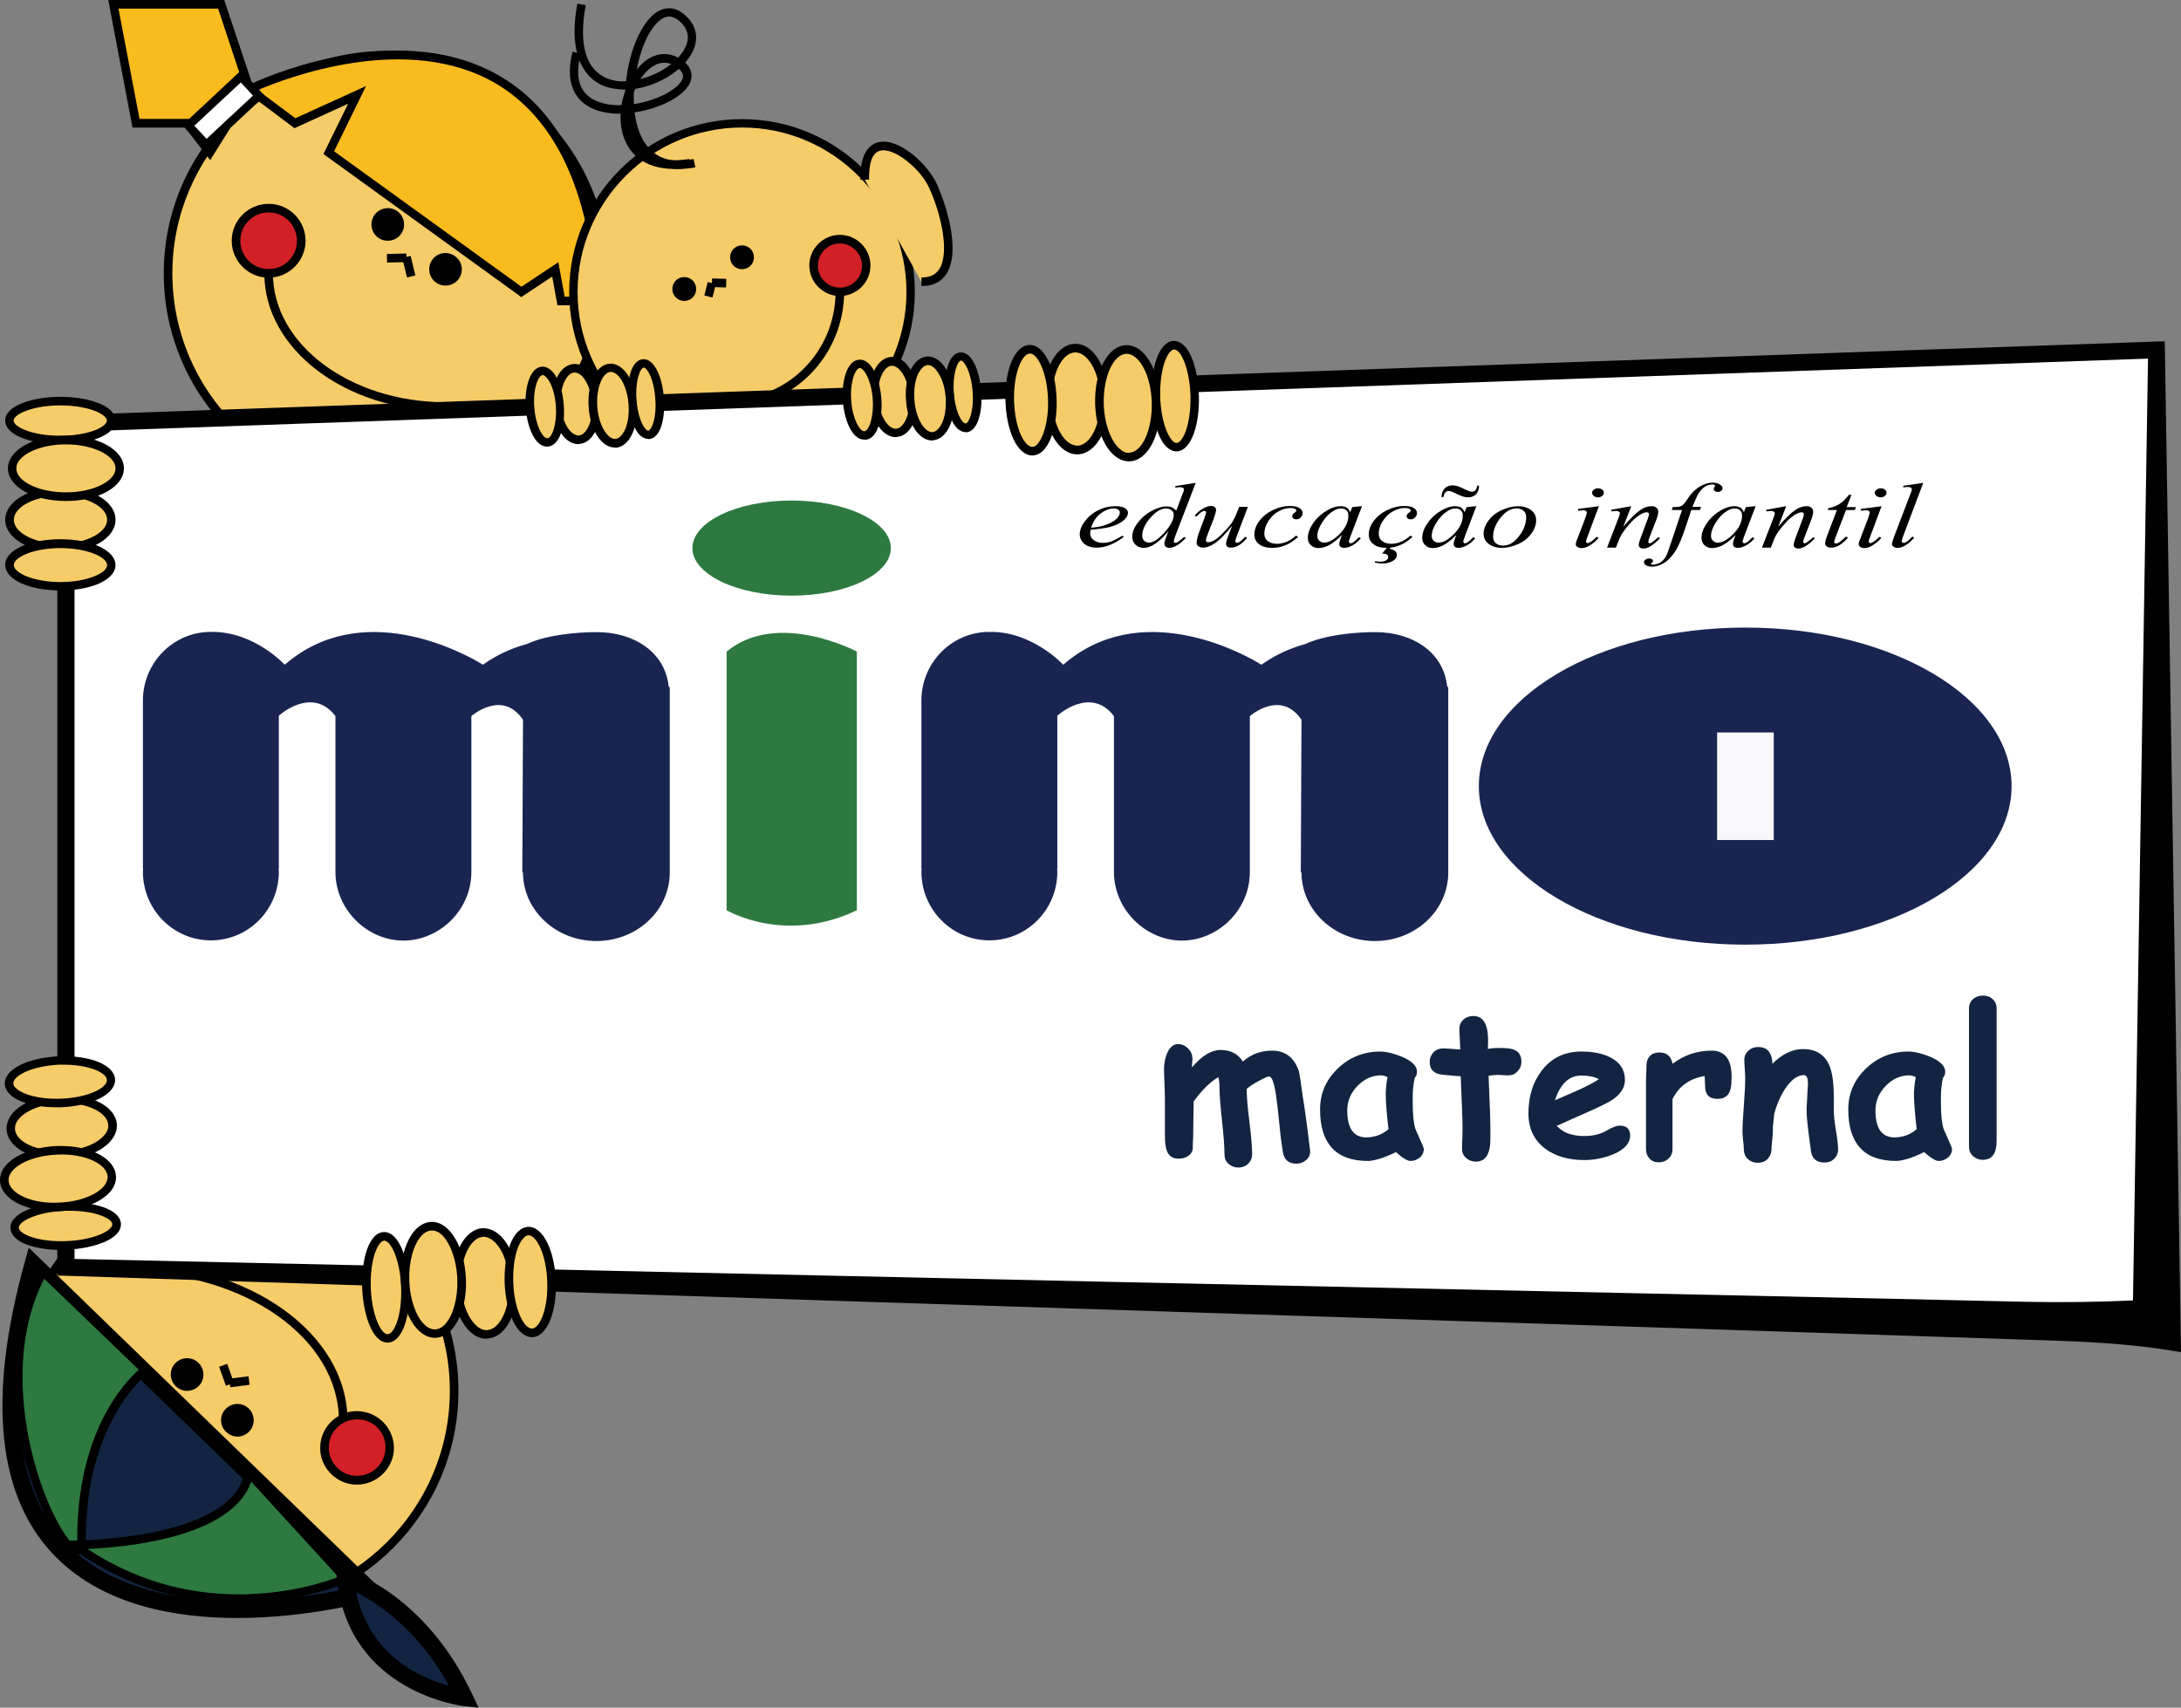 <?xml version="1.0" encoding="utf-8"?>
<!-- Generator: Adobe Illustrator 21.0.0, SVG Export Plug-In . SVG Version: 6.00 Build 0)  -->
<svg version="1.1" id="Layer_1" xmlns="http://www.w3.org/2000/svg" xmlns:xlink="http://www.w3.org/1999/xlink" x="0px" y="0px"
	 viewBox="0 0 962.9 754" style="enable-background:new 0 0 962.9 754;" xml:space="preserve">
<rect x="0" y="0" width="962.9" height="754" fill="#808080" stroke="none"/>
<style type="text/css">
	.st0{fill:#F6CC68;}
	.st1{fill:#F9BB1E;}
	.st2{fill:#FFFFFF;}
	.st3{fill:#D32027;}
	.st4{fill:#010101;}
	.st5{fill:#2E793F;}
	.st6{fill:#192550;}
	.st7{fill:#F8F8FA;}
	.st8{fill:#122441;}
</style>
<g>
	<g>
		<path class="st0" d="M266.8,120.7c0,53.2-43.1,96.3-96.3,96.3c-53.2,0-96.3-43.1-96.3-96.3c0-53.2,43.1-96.3,96.3-96.3
			C223.6,24.4,266.8,67.5,266.8,120.7"/>
	</g>
	<g>
		<path d="M170.5,218.9c-54.1,0-98.2-44-98.2-98.2c0-54.1,44-98.2,98.2-98.2c54.1,0,98.2,44,98.2,98.2
			C268.6,174.8,224.6,218.9,170.5,218.9z M170.5,26.3c-52.1,0-94.4,42.4-94.4,94.4c0,52.1,42.4,94.4,94.4,94.4
			c52.1,0,94.4-42.4,94.4-94.4C264.9,68.6,222.5,26.3,170.5,26.3z"/>
	</g>
	<g>
		<path class="st1" d="M50.1,1.9h47.5l12.5,37.5c0,0,145.1-70.6,155.1,93.5h-17.5l-2.5-13.9l-15,9.9l-85-61.5l12.5-25.5l-27.5,12.5
			l-20-15l-17.5,28l-10-13H60.1L50.1,1.9z"/>
	</g>
	<g>
		<path d="M267.2,134.8h-21.1l-2.3-12.7l-13.7,9.1l-1-0.8L142.8,68l10.9-22.2l-23.7,10.8l-19.3-14.5L92.8,70.7L81.7,56.3H58.5
			L47.8,0H99l12.3,36.8c11.2-5.1,67.1-27.9,109.4-3.2c27.8,16.2,43.4,49.6,46.5,99.2L267.2,134.8z M249.3,131h13.9
			C260,83.8,245,52.2,218.8,36.8c-39.1-22.8-92.2-2.5-105,3l16.6,12.4L161.6,38l-14.1,28.8l82.7,59.8l16.3-10.8L249.3,131z
			 M61.6,52.5h21.9l8.9,11.6l15.6-25L96.3,3.8H52.3L61.6,52.5z"/>
	</g>
	<g>
		<path class="st0" d="M402.1,128.9c0,41.1-33.3,74.4-74.4,74.4c-41.1,0-74.5-33.3-74.5-74.4c0-41.1,33.3-74.4,74.5-74.4
			C368.7,54.4,402.1,87.7,402.1,128.9"/>
	</g>
	<g>
		<path d="M327.6,205.2c-42.1,0-76.3-34.2-76.3-76.3s34.2-76.3,76.3-76.3c42.1,0,76.3,34.2,76.3,76.3S369.7,205.2,327.6,205.2z
			 M327.6,56.3c-40,0-72.6,32.6-72.6,72.6s32.6,72.6,72.6,72.6c40,0,72.6-32.6,72.6-72.6S367.6,56.3,327.6,56.3z"/>
	</g>
	<g>
		<path class="st0" d="M200.5,614.1c0,53.2-43.1,96.3-96.3,96.3c-53.2,0-96.3-43.1-96.3-96.3c0-53.2,43.1-96.3,96.3-96.3
			C157.4,517.8,200.5,560.9,200.5,614.1"/>
	</g>
	<g>
		<path d="M104.2,712.3C50,712.3,6,668.2,6,614.1c0-54.1,44-98.2,98.2-98.2c54.1,0,98.2,44,98.2,98.2
			C202.4,668.2,158.3,712.3,104.2,712.3z M104.2,519.7c-52.1,0-94.4,42.4-94.4,94.4c0,52.1,42.4,94.4,94.4,94.4
			c52.1,0,94.4-42.4,94.4-94.4C198.6,562,156.2,519.7,104.2,519.7z"/>
	</g>
	<g>
		<polygon class="st2" points="952.1,584.7 29.2,559.7 29.2,187 952.1,154.5 		"/>
	</g>
	<g>
		<path d="M951.8,595.3c-19.2-2.6-38.4-3.2-57.6-3.8l-57.7-1.9l-115.4-3.8l-230.7-7.5l-461.4-15l-3.7-0.1v-3.6V187v-3.6l3.6-0.1
			l923-32.5l3.8-0.1l0.1,3.9l7.1,442.4L951.8,595.3z M941.7,574.2l6.7-419.8l3.9,3.8l-923,32.5l3.6-3.8v372.7l-3.6-3.8L490.8,566
			l230.8,5l115.4,2.5l57.7,1.3C910.3,575.1,926,574.9,941.7,574.2"/>
	</g>
	<g>
		<path class="st0" d="M49.2,185.7c0,4.7-10.1,8.6-22.5,8.6c-12.4,0-22.5-3.9-22.5-8.6c0-4.7,10.1-8.6,22.5-8.6
			C39.1,177.1,49.2,181,49.2,185.7"/>
	</g>
	<g>
		<path d="M26.7,196.2c-11.8,0-24.4-3.7-24.4-10.5c0-6.8,12.6-10.5,24.4-10.5S51,178.9,51,185.7C51,192.5,38.5,196.2,26.7,196.2z
			 M26.7,179C14.1,179,6,183,6,185.7s8,6.7,20.6,6.7s20.6-4,20.6-6.7S39.2,179,26.7,179z"/>
	</g>
	<g>
		<path class="st0" d="M49.2,229.5c0,6.9-10.1,12.5-22.5,12.5c-12.4,0-22.5-5.6-22.5-12.5c0-6.9,10.1-12.5,22.5-12.5
			C39.1,217,49.2,222.6,49.2,229.5"/>
	</g>
	<g>
		<path d="M26.7,243.9c-13.7,0-24.4-6.3-24.4-14.4s10.7-14.4,24.4-14.4S51,221.4,51,229.5S40.3,243.9,26.7,243.9z M26.7,218.9
			c-11.2,0-20.6,4.9-20.6,10.6c0,5.8,9.5,10.6,20.6,10.6s20.6-4.9,20.6-10.6C47.3,223.7,37.8,218.9,26.7,218.9z"/>
	</g>
	<g>
		<path class="st0" d="M52.9,206.8c0,6.9-10.6,12.5-23.8,12.5c-13.1,0-23.8-5.6-23.8-12.5c0-6.9,10.6-12.5,23.8-12.5
			C42.3,194.3,52.9,199.9,52.9,206.8"/>
	</g>
	<g>
		<path d="M29.1,221.2c-14.4,0-25.6-6.3-25.6-14.4s11.3-14.4,25.6-14.4c14.4,0,25.6,6.3,25.6,14.4S43.5,221.2,29.1,221.2z
			 M29.1,196.2c-11.9,0-21.9,4.9-21.9,10.6c0,5.8,10,10.6,21.9,10.6c11.9,0,21.9-4.9,21.9-10.6C51,201.1,41,196.2,29.1,196.2z"/>
	</g>
	<g>
		<path class="st0" d="M49.2,249.5c0,5.2-10.1,9.4-22.5,9.4c-12.4,0-22.5-4.2-22.5-9.4c0-5.2,10.1-9.4,22.5-9.4
			C39.1,240.1,49.2,244.3,49.2,249.5"/>
	</g>
	<g>
		<path d="M26.7,260.7c-13.9,0-24.4-4.8-24.4-11.3s10.5-11.3,24.4-11.3S51,243.1,51,249.5S40.6,260.7,26.7,260.7z M26.7,242
			c-11.8,0-20.6,4-20.6,7.5s8.8,7.5,20.6,7.5s20.6-4,20.6-7.5S38.5,242,26.7,242z"/>
	</g>
	<g>
		<path class="st0" d="M6.4,542.3c-0.2-4.7,9.7-9,22.2-9.5c12.4-0.5,22.6,3,22.8,7.7c0.2,4.7-9.7,9-22.2,9.4
			C16.8,550.5,6.6,547,6.4,542.3"/>
	</g>
	<g>
		<path d="M27,551.9c-8.9,0-16.7-2-20.2-5.3c-1.4-1.3-2.1-2.8-2.2-4.3c-0.3-6.8,12.2-11,24-11.4c11.8-0.5,24.5,2.7,24.8,9.5
			c0.2,6.8-12.2,10.9-24,11.4C28.5,551.9,27.7,551.9,27,551.9z M30.9,534.6c-0.7,0-1.5,0-2.2,0c-12.6,0.5-20.5,4.8-20.4,7.5l0,0
			c0,0.5,0.4,1.1,1,1.7c2.5,2.3,9.8,4.6,19.9,4.2c12.6-0.5,20.5-4.7,20.4-7.5C49.4,538,42.2,534.6,30.9,534.6z"/>
	</g>
	<g>
		<path class="st0" d="M4.7,498.5c-0.3-6.9,9.6-12.9,22-13.4c12.4-0.5,22.7,4.7,23,11.6c0.3,6.9-9.6,12.9-22,13.4
			C15.3,510.7,5,505.4,4.7,498.5"/>
	</g>
	<g>
		<path d="M26.1,512.1c-12.9,0-22.9-5.7-23.2-13.5l0,0c-0.3-8.1,10.2-14.8,23.8-15.3c13.8-0.3,24.6,5.4,24.9,13.4
			c0.1,2.6-1,5.2-3.1,7.5c-4.1,4.5-12.1,7.5-20.7,7.8C27.2,512,26.6,512.1,26.1,512.1z M6.6,498.4c0.2,5.8,9.9,10.2,21,9.8
			c7.7-0.3,14.6-2.8,18.1-6.6c1.5-1.6,2.2-3.2,2.1-4.8c-0.2-5.8-10-10.2-21-9.8C15.7,487.5,6.4,492.7,6.6,498.4z"/>
	</g>
	<g>
		<path class="st0" d="M1.9,521.3c-0.3-6.9,10.1-12.9,23.3-13.4c13.1-0.5,24,4.7,24.2,11.6c0.3,6.9-10.2,12.9-23.3,13.4
			C13,533.4,2.2,528.2,1.9,521.3"/>
	</g>
	<g>
		<path d="M24.3,534.8c-13.5,0-24-5.7-24.3-13.4l0,0c-0.1-2.5,0.9-5.1,3-7.3c4.3-4.6,12.7-7.7,22.1-8.1c0.6,0,1.2,0,1.8,0
			c13.5,0,24,5.7,24.3,13.4c0.2,4.1-2.5,7.9-7.6,10.8c-4.7,2.7-10.9,4.3-17.5,4.6C25.6,534.8,24.9,534.8,24.3,534.8z M3.8,521.2
			C4,527,14.3,531.7,26,531c6-0.2,11.6-1.7,15.8-4c3.7-2.1,5.8-4.8,5.7-7.4c-0.2-5.8-10.4-10.4-22.3-9.8c-8.2,0.3-15.9,3-19.5,6.9
			C4.4,518.1,3.7,519.7,3.8,521.2L3.8,521.2z"/>
	</g>
	<g>
		<path class="st0" d="M4,478.5c-0.2-5.2,9.7-9.8,22.1-10.3c12.4-0.5,22.7,3.3,22.9,8.5c0.2,5.2-9.7,9.7-22.1,10.2
			C14.4,487.5,4.2,483.7,4,478.5"/>
	</g>
	<g>
		<path d="M24.7,488.9c-8.7,0-16.5-2.1-20.1-5.5c-1.5-1.4-2.4-3.1-2.5-4.8c-0.2-6.4,10-11.6,23.9-12.2c14-0.5,24.6,3.9,24.8,10.3
			c0.2,6.4-10.1,11.6-23.9,12.2C26.2,488.9,25.4,488.9,24.7,488.9z M28.2,470.1c-0.7,0-1.3,0-2,0c-11.8,0.5-20.5,4.8-20.3,8.3l0,0
			c0,0.7,0.4,1.5,1.3,2.2c2.7,2.5,9.9,4.9,19.7,4.5c11.8-0.4,20.5-4.7,20.3-8.3C47,473.5,39,470.1,28.2,470.1z"/>
	</g>
	<g>
		<path class="st0" d="M169.5,545.9c4.7-0.2,9,9.7,9.4,22.2c0.5,12.4-3,22.6-7.7,22.8c-4.7,0.2-9-9.8-9.5-22.2
			C161.3,556.3,164.8,546.1,169.5,545.9"/>
	</g>
	<g>
		<path d="M171.1,592.8c-6.7,0-10.7-12.3-11.2-24c-0.2-6.2,0.5-12.2,2-16.7c1.7-5.1,4.4-8,7.5-8.1c0.1,0,0.1,0,0.2,0
			c6.7,0,10.7,12.3,11.2,24c0.2,6.2-0.5,12.1-2,16.7c-1.7,5.1-4.4,8-7.5,8.1C171.3,592.8,171.2,592.8,171.1,592.8z M169.7,547.8
			C169.6,547.8,169.6,547.8,169.7,547.8c-1.5,0-3,2.2-4.2,5.6c-1.4,4.1-2,9.5-1.8,15.3c0.5,12.6,4.8,20.7,7.5,20.4
			c1.4,0,3-2.2,4.1-5.5c1.4-4.1,2-9.5,1.8-15.3C176.6,555.7,172.4,547.8,169.7,547.8z"/>
	</g>
	<g>
		<path class="st0" d="M213.3,544.2c6.9-0.3,12.9,9.6,13.3,22c0.5,12.4-4.7,22.7-11.6,23c-6.9,0.3-12.9-9.6-13.4-22
			C201.2,554.8,206.4,544.5,213.3,544.2"/>
	</g>
	<g>
		<path d="M214.7,591.1c-3.9,0-7.6-2.5-10.4-7.2c-2.7-4.4-4.3-10.3-4.5-16.7c-0.5-13.6,5.4-24.6,13.4-24.9l0,0c2.6,0,5.2,1,7.5,3.1
			c4.5,4.1,7.5,12.1,7.8,20.7c0.3,8.6-2,16.8-6.2,21.3c-2.1,2.3-4.6,3.5-7.2,3.6C214.9,591.1,214.8,591.1,214.7,591.1z M213.4,546.1
			L213.4,546.1c-5.8,0.2-10.3,9.8-9.8,21c0.2,5.7,1.6,11,4,14.9c2.2,3.5,4.9,5.5,7.4,5.3c1.6-0.1,3.2-0.9,4.6-2.4
			c3.5-3.8,5.5-10.9,5.2-18.6c-0.3-7.7-2.8-14.6-6.6-18.1C216.6,546.8,214.8,546,213.4,546.1z"/>
	</g>
	<g>
		<path class="st0" d="M190.5,541.4c6.9-0.3,12.9,10.2,13.4,23.3c0.5,13.1-4.7,24-11.6,24.2c-6.9,0.3-12.9-10.2-13.4-23.3
			C178.4,552.5,183.6,541.6,190.5,541.4"/>
	</g>
	<g>
		<path d="M192,590.7c-3.9,0-7.7-2.7-10.5-7.6c-2.7-4.6-4.3-10.9-4.5-17.5c-0.4-9.3,2.1-18,6.4-22.6c2.1-2.2,4.5-3.4,7-3.5l0,0
			c0.1,0,0.2,0,0.3,0c3.9,0,7.6,2.7,10.4,7.6c2.7,4.6,4.3,10.9,4.6,17.5c0.4,9.4-2.1,18-6.4,22.6c-2.1,2.2-4.5,3.4-7,3.5
			C192.3,590.7,192.1,590.7,192,590.7z M190.7,543.3c-0.1,0-0.1,0-0.2,0h0c-1.5,0.1-3,0.8-4.4,2.3c-3.6,3.9-5.7,11.7-5.4,19.9
			c0.2,6,1.7,11.7,4,15.8c2.1,3.7,4.7,5.7,7.4,5.7c1.5-0.1,3-0.8,4.4-2.3c3.6-3.9,5.7-11.7,5.4-19.9c-0.2-6-1.7-11.6-4-15.8
			C195.9,545.3,193.3,543.3,190.7,543.3z"/>
	</g>
	<g>
		<path class="st0" d="M233.3,543.5c5.2-0.2,9.8,9.7,10.2,22.2c0.5,12.4-3.3,22.6-8.5,22.8c-5.1,0.2-9.7-9.7-10.2-22.2
			C224.3,553.9,228.1,543.7,233.3,543.5"/>
	</g>
	<g>
		<path d="M234.8,590.4c-6.3,0-11.4-10.2-12-23.9c-0.2-6.2,0.6-12.2,2.3-16.7c1.9-5.1,4.7-7.9,8.1-8.1l0,0c0.1,0,0.1,0,0.2,0
			c6.3,0,11.4,10.2,12,23.9c0.5,13.9-3.9,24.5-10.3,24.8C235,590.4,234.9,590.4,234.8,590.4z M233.3,545.4c-1.6,0.1-3.4,2.2-4.7,5.6
			c-1.5,4.1-2.2,9.5-2,15.3c0.4,11.7,4.7,20.3,8.2,20.3c0,0,0.1,0,0.1,0c3.5-0.1,7.2-9.1,6.7-20.9
			C241.2,554,236.9,545.4,233.3,545.4C233.4,545.4,233.4,545.4,233.3,545.4L233.3,545.4z"/>
	</g>
	<g>
		<path class="st0" d="M519.5,197.5c-4.7,0.1-8.9-9.8-9.2-22.3c-0.4-12.4,3.2-22.6,8-22.8c4.7-0.1,8.9,9.8,9.2,22.3
			C527.9,187.2,524.3,197.3,519.5,197.5"/>
	</g>
	<g>
		<path d="M519.4,199.3c-1.5,0-3-0.7-4.3-1.9c-3.8-3.6-6.4-12.3-6.7-22.2c-0.2-6.2,0.6-12.1,2.2-16.7c1.8-5.1,4.5-7.9,7.6-8
			c3.1,0.1,6,2.6,8,7.6c1.8,4.4,2.9,10.3,3.1,16.5c0.2,6.2-0.6,12.2-2.2,16.7c-1.8,5.1-4.5,7.9-7.6,8l0,0
			C519.5,199.3,519.5,199.3,519.4,199.3z M518.4,154.3C518.4,154.3,518.4,154.3,518.4,154.3c-1.4,0-3,2.2-4.2,5.5
			c-1.4,4.1-2.1,9.5-2,15.3c0.3,10.1,3.1,17.2,5.5,19.6c0.6,0.6,1.2,0.9,1.7,0.9c0,0,0,0,0,0h0c1.4,0,3-2.1,4.2-5.5
			c1.4-4.1,2.1-9.5,2-15.3c-0.2-5.8-1.2-11.2-2.8-15.2C521.5,156.3,519.8,154.3,518.4,154.3z"/>
	</g>
	<g>
		<path class="st0" d="M475.8,198.7c-6.9,0.2-12.8-9.7-13.1-22.2c-0.3-12.4,5-22.6,11.9-22.8c6.9-0.2,12.8,9.7,13.1,22.2
			C488,188.3,482.7,198.5,475.8,198.7"/>
	</g>
	<g>
		<path d="M475.6,200.6c-4,0-7.7-2.6-10.4-7.3c-2.6-4.5-4.2-10.4-4.4-16.7c-0.4-13.7,5.7-24.5,13.7-24.8c0.1,0,0.2,0,0.3,0
			c4,0,7.7,2.6,10.4,7.3c2.6,4.5,4.2,10.4,4.4,16.7c0.4,13.7-5.7,24.5-13.7,24.8C475.8,200.6,475.7,200.6,475.6,200.6z M474.8,155.6
			c-0.1,0-0.1,0-0.2,0c-5.8,0.2-10.4,9.7-10.1,20.9c0.2,5.7,1.5,11,3.8,14.9c2.1,3.6,4.8,5.3,7.4,5.4c5.8-0.2,10.4-9.7,10.1-20.9
			c-0.2-5.7-1.5-11-3.8-14.9C479.9,157.5,477.3,155.6,474.8,155.6z"/>
	</g>
	<g>
		<path class="st0" d="M498.5,201.8c-6.9,0.2-12.8-10.3-13.2-23.4c-0.4-13.1,4.9-23.9,11.8-24.1c6.9-0.2,12.8,10.3,13.2,23.4
			C510.7,190.8,505.4,201.6,498.5,201.8"/>
	</g>
	<g>
		<path d="M498.4,203.7c-2.4,0-4.9-1.1-7-3.1c-4.6-4.3-7.6-12.8-7.9-22.2c-0.4-14.4,5.6-25.8,13.7-26c0.1,0,0.2,0,0.2,0
			c4,0,7.7,2.7,10.5,7.7c2.6,4.7,4.2,10.9,4.4,17.6c0.4,14.4-5.6,25.8-13.7,26C498.5,203.7,498.4,203.7,498.4,203.7z M497.4,156.2
			c0,0-0.1,0-0.1,0c-5.8,0.2-10.3,10.3-10,22.2c0.2,8.2,2.9,15.9,6.7,19.5c1.5,1.4,2.9,2.2,4.5,2c5.8-0.2,10.3-10.3,10-22.2
			c-0.2-6-1.5-11.7-3.9-15.8C502.6,158.3,499.9,156.2,497.4,156.2z"/>
	</g>
	<g>
		<path class="st0" d="M455.8,199.2c-5.2,0.2-9.7-9.8-10-22.2c-0.3-12.4,3.6-22.6,8.8-22.8c5.2-0.1,9.6,9.8,10,22.2
			C464.9,188.9,461,199.1,455.8,199.2"/>
	</g>
	<g>
		<path d="M455.7,201.1c-3.2,0-6.2-2.7-8.4-7.5c-2-4.4-3.2-10.3-3.4-16.6c-0.4-13.9,4.2-24.5,10.6-24.7c0.1,0,0.1,0,0.2,0
			c6.3,0,11.4,10.3,11.8,24.1c0.3,9.6-2,18.4-5.7,22.3c-1.4,1.5-3.1,2.3-4.9,2.4C455.8,201.1,455.7,201.1,455.7,201.1z M454.7,156.1
			C454.6,156.1,454.6,156.1,454.7,156.1c-3.6,0.1-7.3,9-7,20.8c0.2,5.8,1.2,11.1,3,15.1c1.5,3.3,3.4,5.3,5,5.3c0,0,0,0,0.1,0l0,0
			c0.7,0,1.5-0.4,2.2-1.2c2.5-2.7,5-9.8,4.7-19.6C462.4,164.8,458.2,156.1,454.7,156.1z"/>
	</g>
	<g>
		<path class="st0" d="M286.4,191.9c-3.3,0.3-6.6-6.6-7.2-15.3c-0.6-8.7,1.5-16,4.8-16.2c3.3-0.2,6.6,6.6,7.2,15.3
			C291.9,184.4,289.7,191.7,286.4,191.9"/>
	</g>
	<g>
		<path d="M286.2,193.8c-0.9,0-2-0.3-3.3-1.3c-2.9-2.5-5.1-8.6-5.6-15.7c-0.7-8.8,1.4-17.9,6.6-18.2c5.1-0.3,8.6,8.3,9.2,17.1
			c0.7,8.8-1.4,17.8-6.6,18.2l0,0C286.4,193.8,286.3,193.8,286.2,193.8z M284.2,162.3C284.2,162.3,284.2,162.3,284.2,162.3
			c-1.5,0.1-3.8,5.6-3.2,14.2c0.5,6.9,2.6,11.7,4.3,13.2c0.2,0.2,0.5,0.5,0.9,0.4l0,0c1.5-0.1,3.8-5.6,3.1-14.2
			C288.7,167.3,285.7,162.3,284.2,162.3z"/>
	</g>
	<g>
		<path class="st0" d="M255.7,194.2c-4.8,0.4-9.3-6.4-9.9-15.1c-0.6-8.7,2.7-16.1,7.6-16.4c4.8-0.4,9.3,6.4,9.9,15.1
			C264,186.5,260.6,193.9,255.7,194.2"/>
	</g>
	<g>
		<path d="M255.3,196.1c-2.9,0-5.6-1.8-7.7-5c-2.1-3.1-3.4-7.3-3.7-11.9c-0.3-4.5,0.3-8.9,1.9-12.3c1.7-3.8,4.4-5.9,7.4-6.2
			c3.1-0.2,6,1.5,8.2,5c2.1,3.1,3.4,7.3,3.7,11.9c0.7,9.9-3.4,18-9.3,18.4l0,0C255.7,196.1,255.5,196.1,255.3,196.1z M253.7,164.5
			c-0.1,0-0.1,0-0.2,0c-1.6,0.1-3.2,1.6-4.3,4c-1.3,2.8-1.9,6.5-1.6,10.4c0.3,3.9,1.4,7.5,3.1,10.1c1.5,2.2,3.3,3.3,4.8,3.3l0,0
			c3.3-0.2,6.5-6.2,5.9-14.4c-0.3-3.9-1.4-7.5-3.1-10.1C257,165.7,255.3,164.5,253.7,164.5z"/>
	</g>
	<g>
		<path class="st0" d="M271.8,195.7c-4.8,0.4-9.3-6.8-10-16c-0.7-9.2,2.7-16.9,7.5-17.3c4.9-0.4,9.3,6.8,10,16
			C280,187.6,276.6,195.3,271.8,195.7"/>
	</g>
	<g>
		<path d="M271.4,197.6c-5.8,0-10.8-7.6-11.5-17.7c-0.8-10.4,3.3-18.9,9.2-19.3c1.9-0.2,3.9,0.6,5.6,2.1c3.5,3,5.9,9,6.4,15.7
			c0.4,4.7-0.3,9.3-1.8,12.8c-1.7,3.9-4.3,6.2-7.4,6.5l0,0C271.8,197.6,271.6,197.6,271.4,197.6z M269.7,164.2c-0.1,0-0.1,0-0.2,0
			c-3.2,0.2-6.4,6.6-5.8,15.3c0.6,8.5,4.6,14.3,7.8,14.3c0.1,0,0.1,0,0.2,0l0,0c1.6-0.1,3.1-1.7,4.3-4.2c1.3-3,1.8-6.9,1.5-11.1
			c-0.4-5.6-2.4-10.8-5.1-13.1C271.4,164.6,270.5,164.2,269.7,164.2z"/>
	</g>
	<g>
		<path class="st0" d="M241.7,195.3c-3.6,0.3-7.1-6.6-7.8-15.3c-0.6-8.7,1.8-16,5.4-16.3c3.6-0.3,7.1,6.6,7.7,15.3
			C247.7,187.7,245.3,195,241.7,195.3"/>
	</g>
	<g>
		<path d="M241.5,197.2c-5.3,0-8.7-8.5-9.4-17c-0.6-8.6,1.7-17.9,7.1-18.3c2.5-0.2,5,1.7,6.8,5.3c1.6,3.1,2.6,7.3,2.9,11.7
			c0.7,8.8-1.6,17.9-7.1,18.3C241.7,197.2,241.6,197.2,241.5,197.2z M239.6,165.6C239.5,165.6,239.5,165.6,239.6,165.6
			c-1.9,0.1-4.4,5.9-3.7,14.3c0.6,8.3,3.8,13.6,5.7,13.6c0,0,0.1,0,0.1,0c1.9-0.1,4.3-5.9,3.7-14.3c-0.3-4-1.2-7.6-2.6-10.3
			C241.4,166.4,240.2,165.6,239.6,165.6z"/>
	</g>
	<g>
		<path class="st0" d="M426.4,188.9c-3.3,0.3-6.6-6.6-7.2-15.3c-0.6-8.7,1.5-16,4.9-16.2c3.3-0.2,6.5,6.6,7.2,15.3
			C431.9,181.4,429.8,188.6,426.4,188.9"/>
	</g>
	<g>
		<path d="M426.3,190.8c-0.9,0-2-0.3-3.3-1.3c-2.9-2.5-5.1-8.6-5.6-15.7c-0.7-8.8,1.4-17.9,6.6-18.2c0.1,0,0.2,0,0.3,0
			c5,0,8.2,8.5,8.9,17.1c0.7,8.8-1.4,17.8-6.6,18.2C426.5,190.7,426.4,190.8,426.3,190.8z M424.3,159.2
			C424.3,159.2,424.3,159.2,424.3,159.2c-1.5,0.1-3.8,5.6-3.2,14.2c0.5,6.9,2.6,11.7,4.3,13.2c0.2,0.2,0.5,0.2,0.9,0.4
			c1.5-0.1,3.8-5.6,3.1-14.2C428.7,163.7,425.5,159.2,424.3,159.2z"/>
	</g>
	<g>
		<path class="st0" d="M395.8,191.2c-4.8,0.4-9.3-6.4-9.9-15.1c-0.6-8.7,2.7-16.1,7.6-16.4c4.8-0.4,9.3,6.4,9.9,15.1
			C404,183.4,400.6,190.8,395.8,191.2"/>
	</g>
	<g>
		<path d="M395.4,193c-5.7,0-10.7-7.3-11.4-16.9c-0.3-4.5,0.3-8.9,1.9-12.3c1.7-3.8,4.4-5.9,7.4-6.2c3-0.3,6,1.5,8.3,5
			c2.1,3.1,3.4,7.3,3.7,11.9c0.7,9.9-3.4,18-9.3,18.4l0,0C395.7,193,395.6,193,395.4,193z M393.8,161.5c-0.1,0-0.1,0-0.2,0
			c-1.6,0.1-3.2,1.6-4.3,4c-1.3,2.8-1.9,6.5-1.6,10.4c0.6,8,4.5,13.4,7.7,13.4c0.1,0,0.1,0,0.2,0l0,0c3.3-0.2,6.5-6.2,5.9-14.4
			c-0.3-3.9-1.4-7.5-3.1-10.1C397,162.7,395.3,161.5,393.8,161.5z"/>
	</g>
	<g>
		<path class="st0" d="M411.8,192.6c-4.8,0.4-9.3-6.8-10-16c-0.7-9.2,2.7-16.9,7.5-17.3c4.8-0.4,9.3,6.8,10,16
			C420.1,184.5,416.7,192.2,411.8,192.6"/>
	</g>
	<g>
		<path d="M411.5,194.5c-5.8,0-10.8-7.6-11.5-17.7c-0.4-4.7,0.3-9.3,1.8-12.9c1.7-3.9,4.3-6.2,7.4-6.5c3-0.2,6,1.6,8.3,5.3
			c2,3.3,3.4,7.7,3.7,12.4c0.4,4.7-0.3,9.3-1.8,12.8c-1.7,3.9-4.3,6.2-7.4,6.5l0,0C411.8,194.5,411.7,194.5,411.5,194.5z
			 M409.7,161.2c-0.1,0-0.1,0-0.2,0c-1.6,0.1-3.1,1.7-4.3,4.2c-1.3,3-1.8,6.9-1.5,11.1c0.6,8.5,4.6,14.3,7.8,14.3c0.1,0,0.1,0,0.2,0
			l0,0c1.6-0.1,3.1-1.7,4.3-4.2c1.3-3,1.8-6.9,1.5-11.1c-0.3-4.2-1.4-8-3.2-10.7C412.9,162.4,411.2,161.2,409.7,161.2z"/>
	</g>
	<g>
		<path class="st0" d="M381.7,192.2c-3.6,0.3-7.1-6.6-7.8-15.3c-0.6-8.7,1.8-16,5.4-16.3c3.6-0.3,7.1,6.6,7.7,15.3
			C387.8,184.7,385.4,191.9,381.7,192.2"/>
	</g>
	<g>
		<path d="M381.5,194.1c-5.3,0-8.7-8.5-9.4-17c-0.6-8.6,1.7-17.9,7.2-18.3c1.4-0.1,2.7,0.4,4,1.5c3,2.6,5.3,8.6,5.8,15.6
			c0.7,8.8-1.6,17.9-7.1,18.3l0,0C381.8,194.1,381.6,194.1,381.5,194.1z M379.6,162.5C379.6,162.5,379.6,162.5,379.6,162.5
			c-1.9,0.1-4.4,5.9-3.8,14.3c0.6,8.3,3.8,13.6,5.7,13.6c0,0,0.1,0,0.1,0l0,0c1.9-0.1,4.3-5.9,3.7-14.3c-0.5-6.7-2.7-11.4-4.5-13
			C380.5,162.8,380,162.5,379.6,162.5z"/>
	</g>
	<g>
		<path class="st3" d="M133,106.3c0,7.9-6.4,14.4-14.4,14.4c-7.9,0-14.4-6.4-14.4-14.4c0-7.9,6.5-14.4,14.4-14.4
			C126.5,91.9,133,98.4,133,106.3"/>
	</g>
	<g>
		<path d="M118.6,122.6c-9,0-16.3-7.3-16.3-16.3S109.6,90,118.6,90c9,0,16.3,7.3,16.3,16.3S127.5,122.6,118.6,122.6z M118.6,93.8
			c-6.9,0-12.5,5.6-12.5,12.5c0,6.9,5.6,12.5,12.5,12.5c6.9,0,12.5-5.6,12.5-12.5C131.1,99.4,125.5,93.8,118.6,93.8z"/>
	</g>
	<g>
		<path class="st4" d="M178.4,99.1c0,4-3.2,7.2-7.2,7.2c-4,0-7.2-3.2-7.2-7.2c0-4,3.2-7.2,7.2-7.2C175.2,91.9,178.4,95.1,178.4,99.1
			"/>
	</g>
	<g>
		<path class="st4" d="M203.9,118.9c0,4-3.2,7.2-7.2,7.2c-4,0-7.2-3.2-7.2-7.2c0-4,3.2-7.2,7.2-7.2
			C200.7,111.8,203.9,115,203.9,118.9"/>
	</g>
	<g>
		<path class="st3" d="M382.4,117.2c0,6.4-5.2,11.6-11.6,11.6c-6.4,0-11.6-5.2-11.6-11.6c0-6.4,5.2-11.6,11.6-11.6
			C377.2,105.6,382.4,110.8,382.4,117.2"/>
	</g>
	<g>
		<path d="M370.8,130.7c-7.4,0-13.5-6.1-13.5-13.5c0-7.4,6.1-13.5,13.5-13.5s13.5,6.1,13.5,13.5
			C384.3,124.7,378.2,130.7,370.8,130.7z M370.8,107.5c-5.4,0-9.7,4.4-9.7,9.8c0,5.4,4.4,9.7,9.7,9.7c5.4,0,9.8-4.4,9.8-9.7
			C380.5,111.9,376.1,107.5,370.8,107.5z"/>
	</g>
	<g>
		<path class="st3" d="M143.3,638.4c0.4-7.9,7.2-14,15.1-13.6c7.9,0.4,14,7.2,13.6,15.1c-0.4,7.9-7.2,14-15.1,13.6
			C148.9,653.1,142.8,646.4,143.3,638.4"/>
	</g>
	<g>
		<path d="M157.6,655.5c-0.3,0-0.6,0-0.9,0c-4.3-0.2-8.3-2.2-11.2-5.4c-2.9-3.2-4.4-7.4-4.1-11.7c0.2-4.3,2.1-8.3,5.4-11.2
			c3.2-2.9,7.3-4.4,11.7-4.1c8.9,0.5,15.8,8.1,15.4,17.1C173.4,648.7,166.2,655.5,157.6,655.5z M157.6,626.7c-3.1,0-6,1.1-8.3,3.2
			c-2.5,2.2-4,5.3-4.1,8.6l0,0c-0.2,3.3,0.9,6.5,3.2,9c2.2,2.5,5.3,4,8.6,4.1c6.8,0.4,12.8-4.9,13.2-11.8
			c0.4-6.9-4.9-12.8-11.8-13.1C158.1,626.7,157.8,626.7,157.6,626.7z"/>
	</g>
	<g>
		<path class="st4" d="M97.6,626.7c0.2-3.9,3.6-7,7.6-6.8c4,0.2,7,3.6,6.8,7.6c-0.2,3.9-3.6,7-7.5,6.8
			C100.5,634,97.4,630.7,97.6,626.7"/>
	</g>
	<g>
		<path class="st4" d="M75.4,606.5c0.2-4,3.6-7,7.6-6.8c3.9,0.2,7,3.6,6.8,7.6c-0.2,4-3.6,7-7.6,6.8
			C78.3,613.9,75.2,610.5,75.4,606.5"/>
	</g>
	<g>
		<path class="st4" d="M304.5,122.9c2.6,1.3,3.6,4.5,2.3,7.1c-1.3,2.6-4.5,3.6-7.1,2.3c-2.6-1.3-3.6-4.5-2.3-7.1
			C298.7,122.6,301.9,121.6,304.5,122.9"/>
	</g>
	<g>
		<path class="st4" d="M330,108.9c2.6,1.3,3.6,4.5,2.3,7.1c-1.3,2.6-4.5,3.6-7.1,2.3c-2.6-1.3-3.6-4.5-2.3-7.1
			C324.2,108.6,327.4,107.6,330,108.9"/>
	</g>
	<g>
		<path class="st5" d="M320.8,287.7v114.2c0,0,25.7,15.3,57.5,0V287.7C378.3,287.7,343.3,269.1,320.8,287.7"/>
	</g>
	<g>
		<path class="st5" d="M393.3,242c0,11.6-19.6,21-43.8,21c-24.2,0-43.8-9.4-43.8-21c0-11.6,19.6-21,43.8-21
			C373.7,221,393.3,230.4,393.3,242"/>
	</g>
	<g>
		<path class="st6" d="M888.1,347.1c0,38.7-52.6,70-117.6,70c-64.9,0-117.6-31.4-117.6-70c0-38.7,52.6-70,117.6-70
			C835.5,277,888.1,308.4,888.1,347.1"/>
	</g>
	<g>
		<rect x="758.1" y="323.4" class="st7" width="25" height="47.5"/>
	</g>
</g>
<g>
	<path d="M481.5,233.9c-0.1,0.7-0.2,1.2-0.2,1.6c0,1.2,0.5,2.2,1.6,3c1.1,0.8,2.4,1.2,4,1.2c1.3,0,2.5-0.2,3.6-0.6
		c1.2-0.4,2.9-1.3,5.1-2.6l0.5,0.6c-4.1,3.1-8.1,4.7-11.8,4.7c-2.5,0-4.4-0.6-5.7-1.8c-1.3-1.2-1.9-2.6-1.9-4c0-2,0.8-4,2.4-6
		c1.6-2.1,3.6-3.7,6-4.8c2.4-1.2,4.9-1.7,7.5-1.7c1.8,0,3.2,0.3,4.1,0.9c0.9,0.6,1.3,1.3,1.3,2c0,1.1-0.6,2.1-1.7,3.2
		c-1.5,1.3-3.7,2.4-6.7,3.2C487.8,233.2,485.1,233.6,481.5,233.9z M481.7,233c2.6-0.2,4.7-0.6,6.3-1.2c2.1-0.7,3.8-1.6,4.8-2.6
		c1.1-1,1.6-2,1.6-2.9c0-0.5-0.2-1-0.7-1.3c-0.5-0.3-1.1-0.5-2-0.5c-1.8,0-3.7,0.7-5.6,2.1C484.1,228,482.7,230.1,481.7,233z"/>
	<path d="M527.9,213.2l-9,23.4c-0.5,1.3-0.7,2.1-0.7,2.5c0,0.1,0.1,0.2,0.2,0.4c0.2,0.1,0.3,0.2,0.5,0.2c0.2,0,0.5-0.1,0.8-0.2
		c0.6-0.3,1.6-1.1,3-2.4l0.9,0.4c-1.3,1.3-2.5,2.4-3.8,3.2c-1.3,0.8-2.5,1.2-3.6,1.2c-0.6,0-1.1-0.2-1.5-0.5
		c-0.4-0.3-0.6-0.8-0.6-1.4c0-0.8,0.3-1.8,0.8-3l1-2.5c-2.5,3-4.8,5-6.9,6.2c-1.4,0.8-2.8,1.2-4.1,1.2c-1.3,0-2.5-0.4-3.5-1.3
		c-1-0.9-1.5-2.1-1.5-3.6c0-2,0.8-4.1,2.5-6.3c1.7-2.2,3.8-4,6.6-5.4c2.1-1.1,4.1-1.7,5.9-1.7c0.9,0,1.7,0.1,2.4,0.4
		c0.7,0.3,1.4,0.8,2,1.5l2.6-6.9c0.2-0.5,0.3-0.9,0.5-1.2c0.2-0.5,0.3-1,0.3-1.3c0-0.3-0.1-0.5-0.4-0.7c-0.4-0.2-0.8-0.3-1.4-0.3
		c-0.4,0-1,0.1-2,0.2v-0.7L527.9,213.2z M518.2,227.3c0-0.9-0.3-1.5-1-2c-0.6-0.5-1.5-0.8-2.4-0.8c-2.2,0-4.5,1.4-6.9,4.1
		c-2.4,2.7-3.6,5.4-3.6,7.9c0,1,0.3,1.8,0.9,2.3c0.6,0.5,1.3,0.8,2.1,0.8c1.8,0,4.1-1.5,6.8-4.5
		C516.8,232.1,518.2,229.5,518.2,227.3z"/>
	<path d="M550.9,223.9l-4.5,11.8c-0.7,1.8-1,2.9-1,3.3c0,0.2,0.1,0.4,0.2,0.5c0.1,0.1,0.3,0.2,0.5,0.2c0.3,0,0.6-0.1,1-0.3
		s1.3-1,2.7-2.4l0.8,0.5c-1.4,1.6-2.8,2.9-4.3,3.6c-1,0.5-1.9,0.7-2.8,0.7c-0.7,0-1.2-0.1-1.6-0.4c-0.4-0.3-0.6-0.7-0.6-1.1
		c0-0.5,0.1-1.1,0.3-1.8c0.3-1,1.1-3.1,2.4-6.4c-3,3.7-5.4,6.2-7.4,7.6c-2,1.4-3.8,2.1-5.5,2.1c-0.8,0-1.5-0.2-2-0.6
		c-0.6-0.4-0.8-1-0.8-1.6c0-1,0.4-2.5,1.1-4.6l2.3-6.1c0.5-1.5,0.8-2.4,0.8-2.7c0-0.1-0.1-0.3-0.2-0.4c-0.1-0.1-0.3-0.2-0.5-0.2
		c-0.4,0-0.7,0.1-1.1,0.3c-0.4,0.2-1.2,0.9-2.5,2.2l-0.8-0.4c1.3-1.5,2.7-2.7,4.2-3.4c1.1-0.6,2.1-0.9,3.1-0.9
		c0.7,0,1.2,0.2,1.6,0.5c0.4,0.3,0.6,0.7,0.6,1.2c0,0.7-0.4,2-1,3.8l-2.5,6.4c-0.7,1.8-1,2.9-1,3.3c0,0.2,0.1,0.4,0.3,0.6
		c0.2,0.2,0.5,0.2,0.9,0.2c0.6,0,1.3-0.2,2.2-0.7c0.9-0.4,2.2-1.4,3.7-2.9c1.5-1.5,2.8-2.9,3.8-4.2c1-1.3,2.1-3.4,3.2-6.3l0.6-1.5
		H550.9z"/>
	<path d="M573.1,237.1c-1.8,1.6-3.7,2.9-5.5,3.6c-1.9,0.8-3.8,1.2-5.9,1.2c-2.5,0-4.4-0.5-5.8-1.6c-1.4-1-2.1-2.5-2.1-4.3
		c0-2,0.7-4,2.2-6c1.5-2,3.5-3.6,6-4.8c2.5-1.2,5-1.8,7.4-1.8c1.9,0,3.3,0.3,4.3,0.9c0.9,0.6,1.4,1.3,1.4,2.2c0,0.8-0.3,1.5-1,2.1
		c-0.5,0.5-1.1,0.7-1.8,0.7c-0.5,0-1-0.1-1.3-0.4c-0.4-0.3-0.5-0.6-0.5-1c0-0.2,0.1-0.5,0.2-0.7s0.4-0.5,0.8-0.8
		c0.4-0.3,0.7-0.5,0.7-0.6s0.1-0.3,0.1-0.4c0-0.3-0.2-0.5-0.5-0.7c-0.5-0.3-1.2-0.4-2.1-0.4c-1.7,0-3.4,0.5-5.1,1.4
		c-1.7,0.9-3.1,2.2-4.3,3.9c-1.4,2-2.1,4.1-2.1,6.1c0,1.3,0.5,2.4,1.5,3.2c1,0.8,2.4,1.2,4.1,1.2c1.3,0,2.7-0.3,4-0.8
		c1.3-0.5,2.8-1.4,4.4-2.8L573.1,237.1z"/>
	<path d="M601.3,223.5l-5.1,13.4l-0.6,1.8c0,0.2-0.1,0.3-0.1,0.4c0,0.2,0.1,0.4,0.3,0.6c0.1,0.1,0.3,0.2,0.5,0.2
		c0.2,0,0.5-0.1,0.9-0.3c0.7-0.4,1.6-1.2,2.7-2.4l0.9,0.5c-1.2,1.4-2.4,2.4-3.7,3.1c-1.3,0.7-2.5,1.1-3.5,1.1
		c-0.7,0-1.3-0.1-1.7-0.4s-0.6-0.7-0.6-1.2c0-0.7,0.2-1.5,0.6-2.6l0.6-1.5c-2.3,2.3-4.4,3.9-6.3,4.8c-1.4,0.6-2.7,1-4.1,1
		c-1.3,0-2.4-0.4-3.3-1.2c-0.9-0.8-1.4-1.9-1.4-3.3c0-2.1,0.8-4.3,2.5-6.7c1.6-2.3,3.8-4.2,6.3-5.6c2-1.1,3.9-1.7,5.6-1.7
		c1.1,0,2,0.2,2.7,0.6c0.7,0.4,1.2,1.1,1.6,2.1l0.9-2.3L601.3,223.5z M592,224.5c-1.1,0-2.3,0.4-3.5,1.2c-1.8,1.1-3.4,2.8-4.8,5
		c-1.4,2.2-2.1,4.2-2.1,6c0,0.9,0.3,1.6,0.9,2.1c0.6,0.5,1.3,0.8,2.1,0.8c1.9,0,3.9-1.1,6.2-3.2c3-2.8,4.5-5.7,4.5-8.7
		c0-1.1-0.3-1.9-0.9-2.4C593.8,224.7,593,224.5,592,224.5z"/>
	<path d="M623.6,237.1c-1.8,1.6-3.7,2.9-5.5,3.6c-1.9,0.8-3.8,1.2-5.9,1.2c-2.5,0-4.4-0.5-5.8-1.6c-1.4-1-2.1-2.5-2.1-4.3
		c0-2,0.7-4,2.2-6c1.5-2,3.5-3.6,6-4.8c2.5-1.2,5-1.8,7.4-1.8c1.9,0,3.3,0.3,4.3,0.9c0.9,0.6,1.4,1.3,1.4,2.2c0,0.8-0.3,1.5-1,2.1
		c-0.5,0.5-1.1,0.7-1.8,0.7c-0.5,0-1-0.1-1.3-0.4c-0.4-0.3-0.5-0.6-0.5-1c0-0.2,0.1-0.5,0.2-0.7s0.4-0.5,0.8-0.8
		c0.4-0.3,0.7-0.5,0.7-0.6c0.1-0.1,0.1-0.3,0.1-0.4c0-0.3-0.2-0.5-0.5-0.7c-0.5-0.3-1.2-0.4-2.1-0.4c-1.7,0-3.4,0.5-5.1,1.4
		c-1.7,0.9-3.1,2.2-4.3,3.9c-1.4,2-2.1,4.1-2.1,6.1c0,1.3,0.5,2.4,1.5,3.2c1,0.8,2.4,1.2,4.1,1.2c1.3,0,2.7-0.3,4-0.8
		c1.3-0.5,2.8-1.4,4.4-2.8L623.6,237.1z M614.7,240.8l-1.2,1.5c1,0.2,1.8,0.5,2.4,1c0.6,0.5,0.8,1.1,0.8,1.9c0,0.9-0.5,1.6-1.5,2.3
		c-1.3,0.8-2.9,1.3-4.6,1.3c-1,0-2.2-0.1-3.7-0.4l0.3-0.6c0.9,0.1,1.6,0.2,2.2,0.2c1.1,0,2-0.2,2.6-0.6c0.6-0.4,0.9-0.9,0.9-1.4
		c0-0.5-0.2-0.9-0.5-1.1c-0.5-0.3-1.2-0.5-2.2-0.5l2.9-3.5H614.7z"/>
	<path d="M651.8,223.5l-5.1,13.4l-0.6,1.8c0,0.2-0.1,0.3-0.1,0.4c0,0.2,0.1,0.4,0.3,0.6c0.1,0.1,0.3,0.2,0.5,0.2
		c0.2,0,0.5-0.1,0.9-0.3c0.7-0.4,1.6-1.2,2.7-2.4l0.9,0.5c-1.2,1.4-2.4,2.4-3.7,3.1c-1.3,0.7-2.5,1.1-3.5,1.1
		c-0.7,0-1.3-0.1-1.7-0.4s-0.6-0.7-0.6-1.2c0-0.7,0.2-1.5,0.6-2.6l0.6-1.5c-2.3,2.3-4.4,3.9-6.3,4.8c-1.4,0.6-2.7,1-4.1,1
		c-1.3,0-2.4-0.4-3.3-1.2c-0.9-0.8-1.4-1.9-1.4-3.3c0-2.1,0.8-4.3,2.5-6.7c1.6-2.3,3.8-4.2,6.3-5.6c2-1.1,3.9-1.7,5.6-1.7
		c1.1,0,2,0.2,2.7,0.6c0.7,0.4,1.2,1.1,1.6,2.1l0.9-2.3L651.8,223.5z M642.5,224.5c-1.1,0-2.3,0.4-3.5,1.2c-1.8,1.1-3.4,2.8-4.8,5
		s-2.1,4.2-2.1,6c0,0.9,0.3,1.6,0.9,2.1c0.6,0.5,1.3,0.8,2.1,0.8c1.9,0,3.9-1.1,6.2-3.2c3-2.8,4.5-5.7,4.5-8.7
		c0-1.1-0.3-1.9-0.9-2.4C644.3,224.7,643.5,224.5,642.5,224.5z M652.2,214.4h0.8c0,1.7-0.5,3-1.4,3.9c-1,0.9-2.1,1.3-3.4,1.3
		c-1.3,0-2.7-0.4-4.4-1.2c-1.7-0.8-2.7-1.3-3.1-1.4c-0.3-0.1-0.7-0.2-1-0.2c-0.6,0-1.1,0.2-1.5,0.5c-0.4,0.3-0.7,1.1-1,2.2h-0.8
		c0.1-1.9,0.7-3.2,1.6-4c0.9-0.8,2-1.2,3.4-1.2c1.3,0,2.8,0.5,4.6,1.4c1.8,0.9,3.1,1.4,3.8,1.4c0.6,0,1.1-0.2,1.5-0.5
		C651.7,216.2,652,215.4,652.2,214.4z"/>
	<path d="M678.2,229.7c0,2-0.7,4-2.1,5.9c-1.4,1.9-3.3,3.5-5.8,4.6c-2.5,1.1-4.9,1.7-7.2,1.7c-2.4,0-4.3-0.6-5.8-1.7
		c-1.5-1.2-2.3-2.6-2.3-4.5c0-1.9,0.7-3.9,2.2-5.9c1.5-2,3.4-3.5,5.9-4.6c2.5-1.1,4.8-1.7,7.1-1.7c2.3,0,4.2,0.6,5.7,1.7
		C677.4,226.3,678.2,227.8,678.2,229.7z M673.8,228.3c0-1.2-0.4-2.2-1.2-2.8c-0.8-0.7-1.8-1-3.1-1c-2.6,0-4.9,1.4-7.1,4.2
		c-2.2,2.8-3.2,5.6-3.2,8.3c0,1.3,0.4,2.2,1.3,2.9c0.8,0.7,1.9,1,3.2,1c2.5,0,4.8-1.4,6.9-4.1C672.8,234,673.8,231.2,673.8,228.3z"
		/>
	<path d="M705.9,223.5l-5.2,13.9c-0.3,0.9-0.5,1.5-0.5,1.7c0,0.2,0.1,0.4,0.2,0.5c0.2,0.1,0.4,0.2,0.6,0.2c0.3,0,0.6-0.1,0.9-0.3
		c1-0.6,2-1.4,3-2.5l0.9,0.5c-1.2,1.4-2.6,2.5-4.2,3.5c-1.2,0.7-2.3,1-3.4,1c-0.7,0-1.3-0.2-1.8-0.5c-0.5-0.3-0.7-0.7-0.7-1.2
		c0-0.5,0.2-1.3,0.7-2.4l3.4-8.9c0.5-1.4,0.8-2.4,0.8-2.7c0-0.3-0.1-0.5-0.4-0.7c-0.3-0.2-0.6-0.3-1.1-0.3c-0.4,0-1.2,0.1-2.4,0.2
		v-0.8L705.9,223.5z M705.5,215.6c0.7,0,1.4,0.2,1.9,0.6s0.7,0.9,0.7,1.4s-0.3,1-0.8,1.4c-0.5,0.4-1.1,0.6-1.8,0.6
		c-0.7,0-1.3-0.2-1.8-0.6c-0.5-0.4-0.8-0.9-0.8-1.4s0.2-1,0.8-1.4C704.2,215.8,704.8,215.6,705.5,215.6z"/>
	<path d="M720.2,223.5l-3.5,9c3.2-3.7,5.7-6.1,7.5-7.3c1.7-1.2,3.4-1.7,5-1.7c0.9,0,1.6,0.2,2.1,0.7c0.6,0.4,0.8,1,0.8,1.7
		c0,0.8-0.2,1.9-0.7,3.2l-3.2,8.3c-0.4,1-0.5,1.6-0.5,1.8c0,0.2,0.1,0.3,0.2,0.5c0.1,0.1,0.3,0.2,0.4,0.2c0.2,0,0.4-0.1,0.7-0.2
		c0.9-0.6,1.9-1.4,3.1-2.5l0.8,0.4c-1.6,1.8-3.2,3-4.6,3.8c-1,0.5-1.9,0.8-2.7,0.8c-0.6,0-1.2-0.1-1.5-0.4c-0.4-0.3-0.6-0.7-0.6-1.2
		c0-0.6,0.3-1.7,0.9-3.3l3-8c0.4-1,0.6-1.8,0.6-2.3c0-0.3-0.1-0.5-0.3-0.6c-0.2-0.2-0.5-0.2-0.8-0.2c-0.5,0-1.1,0.2-1.8,0.5
		c-1.3,0.6-2.6,1.6-4,2.9c-1.4,1.4-2.9,3.1-4.4,5.2c-0.8,1.1-1.5,2.4-2,3.7l-1.3,3.3h-3.9l4.8-12.4c0.6-1.5,0.9-2.4,0.9-2.7
		c0-0.3-0.2-0.6-0.5-0.8c-0.3-0.2-0.7-0.3-1.1-0.3c-0.2,0-0.6,0-1.1,0.1l-1,0.1l-0.2-0.7L720.2,223.5z"/>
	<path d="M751,223.9l-0.5,1.3h-3.8l-2.9,8.7c-1.3,3.8-2.6,6.8-3.8,8.9c-1.8,2.9-3.8,5-5.9,6.1c-1.6,0.9-3.2,1.3-4.8,1.3
		c-1.1,0-1.9-0.2-2.7-0.7c-0.5-0.3-0.8-0.8-0.8-1.3c0-0.4,0.2-0.8,0.7-1.1c0.4-0.3,1-0.5,1.6-0.5c0.5,0,0.9,0.1,1.2,0.3
		c0.3,0.2,0.5,0.5,0.5,0.8s-0.2,0.6-0.5,0.8c-0.3,0.2-0.4,0.3-0.4,0.4c0,0.1,0.1,0.2,0.2,0.3c0.2,0.1,0.4,0.1,0.7,0.1
		c0.8,0,1.5-0.2,2.4-0.5c0.8-0.4,1.6-0.9,2.2-1.6c0.6-0.7,1.3-1.7,1.8-3.1c0.2-0.6,0.9-2.4,1.9-5.5l4.5-13.4h-4.5l0.4-1.3
		c1.5,0,2.5-0.1,3-0.2c0.6-0.2,1.1-0.4,1.6-0.9c0.5-0.4,1.1-1.2,1.9-2.4c1-1.6,2-2.8,3-3.7c1.3-1.2,2.6-2.1,4.1-2.7
		c1.4-0.6,2.8-0.9,4-0.9c1.3,0,2.4,0.3,3.2,0.8c0.8,0.5,1.2,1.1,1.2,1.6c0,0.5-0.2,0.9-0.6,1.2c-0.4,0.3-0.9,0.5-1.5,0.5
		c-0.5,0-1-0.1-1.3-0.4c-0.4-0.2-0.5-0.5-0.5-0.9c0-0.2,0.1-0.5,0.3-0.8c0.2-0.3,0.3-0.5,0.3-0.6c0-0.2-0.1-0.3-0.2-0.4
		c-0.2-0.1-0.5-0.2-1-0.2c-1.1,0-2.1,0.3-3,0.8c-1.2,0.7-2.2,1.8-3.2,3.3c-0.5,0.8-1.3,2.7-2.6,5.8H751z"/>
	<path d="M775.1,223.5l-5.1,13.4l-0.6,1.8c0,0.2-0.1,0.3-0.1,0.4c0,0.2,0.1,0.4,0.3,0.6c0.1,0.1,0.3,0.2,0.5,0.2
		c0.2,0,0.5-0.1,0.9-0.3c0.7-0.4,1.6-1.2,2.7-2.4l0.9,0.5c-1.2,1.4-2.4,2.4-3.7,3.1c-1.3,0.7-2.5,1.1-3.5,1.1
		c-0.7,0-1.3-0.1-1.7-0.4s-0.6-0.7-0.6-1.2c0-0.7,0.2-1.5,0.6-2.6l0.6-1.5c-2.3,2.3-4.4,3.9-6.3,4.8c-1.4,0.6-2.7,1-4.1,1
		c-1.3,0-2.4-0.4-3.3-1.2c-0.9-0.8-1.4-1.9-1.4-3.3c0-2.1,0.8-4.3,2.5-6.7c1.6-2.3,3.8-4.2,6.3-5.6c2-1.1,3.9-1.7,5.6-1.7
		c1.1,0,2,0.2,2.7,0.6c0.7,0.4,1.2,1.1,1.6,2.1l0.9-2.3L775.1,223.5z M765.8,224.5c-1.1,0-2.3,0.4-3.5,1.2c-1.8,1.1-3.4,2.8-4.8,5
		c-1.4,2.2-2.1,4.2-2.1,6c0,0.9,0.3,1.6,0.9,2.1c0.6,0.5,1.3,0.8,2.1,0.8c1.9,0,3.9-1.1,6.2-3.2c3-2.8,4.5-5.7,4.5-8.7
		c0-1.1-0.3-1.9-0.9-2.4C767.6,224.7,766.8,224.5,765.8,224.5z"/>
	<path d="M788.6,223.5l-3.5,9c3.2-3.7,5.7-6.1,7.5-7.3c1.7-1.2,3.4-1.7,5-1.7c0.9,0,1.6,0.2,2.1,0.7c0.6,0.4,0.8,1,0.8,1.7
		c0,0.8-0.2,1.9-0.7,3.2l-3.2,8.3c-0.4,1-0.5,1.6-0.5,1.8c0,0.2,0.1,0.3,0.2,0.5c0.1,0.1,0.3,0.2,0.4,0.2c0.2,0,0.4-0.1,0.7-0.2
		c0.9-0.6,1.9-1.4,3.1-2.5l0.8,0.4c-1.6,1.8-3.2,3-4.6,3.8c-1,0.5-1.9,0.8-2.7,0.8c-0.6,0-1.2-0.1-1.5-0.4c-0.4-0.3-0.6-0.7-0.6-1.2
		c0-0.6,0.3-1.7,0.9-3.3l3-8c0.4-1,0.6-1.8,0.6-2.3c0-0.3-0.1-0.5-0.3-0.6c-0.2-0.2-0.5-0.2-0.8-0.2c-0.5,0-1.1,0.2-1.8,0.5
		c-1.3,0.6-2.6,1.6-4,2.9c-1.4,1.4-2.9,3.1-4.4,5.2c-0.8,1.1-1.5,2.4-2,3.7l-1.3,3.3h-3.9l4.8-12.4c0.6-1.5,0.9-2.4,0.9-2.7
		c0-0.3-0.2-0.6-0.5-0.8c-0.3-0.2-0.7-0.3-1.1-0.3c-0.2,0-0.6,0-1.1,0.1l-1,0.1l-0.2-0.7L788.6,223.5z"/>
	<path d="M817.4,218.5l-2.1,5.4h4.1l-0.5,1.3H815l-4.5,11.7c-0.5,1.3-0.7,2.1-0.7,2.4c0,0.2,0.1,0.4,0.2,0.5
		c0.1,0.1,0.3,0.2,0.5,0.2c0.4,0,1-0.2,1.7-0.7c0.4-0.3,1.4-1.1,2.8-2.4l0.9,0.5c-1.6,1.8-3.1,3-4.5,3.7c-1,0.5-2,0.7-3,0.7
		c-0.8,0-1.4-0.2-1.9-0.5c-0.5-0.4-0.7-0.8-0.7-1.4c0-0.7,0.3-1.8,0.8-3.2l4.4-11.5h-4l0.2-0.8c1.9-0.4,3.5-1,4.8-1.8
		c1.3-0.8,2.7-2.1,4.3-4.1H817.4z"/>
	<path d="M830.7,223.5l-5.2,13.9c-0.3,0.9-0.5,1.5-0.5,1.7c0,0.2,0.1,0.4,0.2,0.5c0.2,0.1,0.4,0.2,0.6,0.2c0.3,0,0.6-0.1,0.9-0.3
		c1-0.6,2-1.4,3-2.5l0.9,0.5c-1.2,1.4-2.6,2.5-4.2,3.5c-1.2,0.7-2.3,1-3.4,1c-0.7,0-1.3-0.2-1.7-0.5c-0.5-0.3-0.7-0.7-0.7-1.2
		c0-0.5,0.2-1.3,0.7-2.4l3.4-8.9c0.5-1.4,0.8-2.4,0.8-2.7c0-0.3-0.1-0.5-0.4-0.7c-0.3-0.2-0.6-0.3-1.1-0.3c-0.4,0-1.2,0.1-2.4,0.2
		v-0.8L830.7,223.5z M830.4,215.6c0.7,0,1.3,0.2,1.8,0.6s0.7,0.9,0.7,1.4s-0.2,1-0.8,1.4c-0.5,0.4-1.1,0.6-1.8,0.6
		c-0.7,0-1.3-0.2-1.8-0.6c-0.5-0.4-0.8-0.9-0.8-1.4s0.2-1,0.8-1.4S829.6,215.6,830.4,215.6z"/>
	<path d="M849.1,213.2l-8.9,23.6c-0.4,1.2-0.6,1.9-0.6,2.2c0,0.2,0.1,0.4,0.2,0.5c0.2,0.1,0.4,0.2,0.6,0.2c0.4,0,0.7-0.1,1.1-0.3
		c0.9-0.5,1.8-1.4,2.8-2.5l0.8,0.6c-1.7,1.8-3.2,3-4.6,3.7c-1,0.5-2,0.7-2.9,0.7c-0.6,0-1.2-0.2-1.6-0.5c-0.4-0.3-0.7-0.7-0.7-1.2
		c0-0.5,0.3-1.5,0.8-2.9l7.1-18.6c0.6-1.5,0.9-2.4,0.9-2.6c0-0.3-0.2-0.6-0.5-0.8s-0.9-0.3-1.5-0.3c-0.4,0-1,0.1-1.8,0.2v-0.7
		L849.1,213.2z"/>
</g>
<g>
	<g>
		<path class="st4" d="M322.3,180.1v-3.8c25.7,0,46.6-21.3,46.6-47.5h3.8C372.6,157.1,350.1,180.1,322.3,180.1z"/>
	</g>
	<g>
		<path class="st4" d="M196.7,181.4c-44.1,0-80-27.2-80-60.7h3.8c0,31.4,34.2,56.9,76.3,56.9V181.4z"/>
	</g>
	<g>
		<path class="st4" d="M153.4,627.1h-3.8c0-36.1-41.6-65.4-92.7-65.4v-3.8C110.1,557.9,153.4,588.9,153.4,627.1z"/>
	</g>
	<g>
		
			<rect x="170.8" y="112" transform="matrix(1 -2.343106e-02 2.343106e-02 1 -2.621 4.135)" class="st4" width="8.6" height="3.8"/>
	</g>
	<g>
		<polygon class="st4" points="179.7,122.5 177.6,113.9 181.3,113 183.4,121.6 		"/>
	</g>
	<g>
		
			<rect x="101.4" y="608.3" transform="matrix(0.992 -0.125 0.125 0.992 -75.443 17.992)" class="st4" width="8.6" height="3.8"/>
	</g>
	<g>
		
			<rect x="98.1" y="602.5" transform="matrix(0.942 -0.336 0.336 0.942 -198.114 68.869)" class="st4" width="3.8" height="8.9"/>
	</g>
	<g>
		
			<rect x="310.7" y="126.1" transform="matrix(0.242 -0.97 0.97 0.242 113.465 401.312)" class="st4" width="6.1" height="3.7"/>
	</g>
	<g>
		
			<rect x="315.5" y="121.9" transform="matrix(2.667264e-02 -1 1 2.667264e-02 183.947 439.003)" class="st4" width="3.8" height="6.3"/>
	</g>
</g>
<g>
	<path class="st8" d="M526.2,471.3c4.4-5.1,8.6-7.7,12.6-7.7c4.5,0,7.8,1.7,9.9,5.1c1.8-1.6,3.8-2.8,5.9-3.6c2.2-0.8,4.5-1.2,7-1.2
		c5.7,0,9.6,2.9,11.7,8.6c0.4,1.2,1,5.1,1.9,11.9c0.8,4.7,1.9,12.7,3.2,23.7c0.1,1.7-0.5,3-1.7,4.1c-1.3,1.1-2.7,1.6-4.4,1.6
		c-3.4,0-5.3-1.7-5.9-5c-0.5-3-1.1-7.3-1.6-12.8c-0.6-6-1.1-10.3-1.5-12.8c-0.8-5.2-1.8-7.9-3-7.9c-0.7,0-2.2,0.7-4.6,2
		c-2.4,1.3-4.2,2.5-5.3,3.5c0,3.3,0.4,8.1,1.2,14.4c0.8,6.4,1.2,11.2,1.2,14.4c0,1.7-0.6,3.1-1.7,4.2c-1.1,1.1-2.6,1.7-4.4,1.7
		c-1.8,0-3.2-0.6-4.4-1.7s-1.7-2.5-1.7-4.2c0-3.3-0.4-8.3-1.1-14.8c-0.7-6.5-1.1-11.4-1.1-14.7c0-1.9-0.2-3.4-0.5-4.5
		c-3.4,2-6.8,5.2-10.2,9.8c-0.1,0.2-0.4,0.5-0.7,0.9c-0.1,5.9-0.2,10.6-0.2,13.9c0,0.8,0,1.9-0.1,3.3c-0.1,1.4-0.1,2.4-0.1,3.1
		c0,1.6-0.6,2.8-1.9,3.7c-1.2,0.9-2.6,1.3-4.4,1.3c-2.5,0-4.2-1.1-5.1-3.3c-0.6-1.5-0.9-3.8-0.9-7v-16.4c0-1.5-0.1-3.6-0.2-6.4
		c-0.1-2.8-0.2-5-0.2-6.4c0-2.6,0.5-5,1.4-7.1c1.1-2.6,2.8-4,4.8-4c1.6,0,3.1,0.6,4.4,1.9c1.3,1.3,1.9,2.7,1.9,4.2
		C526.6,466.9,526.4,468.1,526.2,471.3z"/>
	<path class="st8" d="M622.7,512.6c-1.3,0-3.5-1.3-6.4-3.9c-2.7,1.3-5.1,2.3-7.1,2.9c-2.1,0.6-3.8,1-5.2,1c-7.1,0-12.4-1.9-15.9-5.7
		c-3.5-3.8-5.3-9.4-5.3-17c0-7.1,2.6-13.1,7.8-18.1c5.2-5,11.5-7.5,18.7-7.5c2.8,0,6,0.8,9.7,2.3c4.4,1.9,6.6,4.1,6.6,6.6
		c0,1-0.3,2-1,2.7c-0.3,1.2-0.5,2.6-0.7,4.4c-0.2,1.7-0.2,3.8-0.2,6.2c0,5.5,0.4,9.5,1.2,12c0.1,0.2,0.8,1.8,2,4.5
		c1.1,2.5,1.7,3.9,1.7,4.3c0,1.5-0.6,2.8-1.8,3.8C625.6,512.1,624.2,512.6,622.7,512.6z M611.8,482.9c0-0.9,0.1-2,0.2-3.2
		c0.1-1.2,0.3-2.6,0.6-4.1c-0.6-0.3-1.1-0.5-1.6-0.6c-0.5-0.1-0.8-0.2-1.2-0.2c-4,0-7.5,1.6-10.5,4.7c-3,3.1-4.5,6.7-4.5,10.8
		c0,3.9,0.7,6.9,2.1,8.9c1.4,2,3.5,3,6.3,3c1.8,0,3.5-0.3,5.2-0.9c1.6-0.6,3.2-1.5,4.6-2.7C612.2,491.6,611.8,486.4,611.8,482.9z"/>
	<path class="st8" d="M665.8,474.8c-0.6,0-1.3,0-2.2-0.1c-0.8,0-1.6-0.1-2.2-0.1c-1.2,0-2.6,0.1-4.2,0.4c0.5,11.8,0.8,19.6,0.8,23.2
		c0,0.4,0,1.1,0,2.1c0,1,0,1.9,0,2.5c0,6.7-2.1,10.1-6.4,10.1c-1.6,0-3-0.5-4.2-1.5c-1.3-1.1-1.9-2.4-1.9-4c0-1.1,0-2.6,0.1-4.7
		c0.1-2.1,0.1-3.7,0.1-4.7c0-3.5-0.3-11.1-0.8-22.8c-1.8-0.1-4.6-0.3-8.2-0.7c-3.7-0.4-5.5-2.3-5.5-5.7c0-1.6,0.6-3,1.7-4.2
		c1.1-1.1,2.6-1.7,4.3-1.7c1.1,0,3.6,0.2,7.5,0.5c0-0.9-0.1-2.5-0.2-4.7c-0.1-1.9-0.2-3.3-0.2-4.4c0-1.6,0.6-3,1.8-4.1
		c1.2-1.1,2.7-1.6,4.4-1.6c4.3,0,6.5,3.6,6.5,10.9l-0.1,3.6c1.8-0.3,3.3-0.4,4.4-0.4c3.4,0,5.7,0.2,6.9,0.7c2.3,0.8,3.5,2.6,3.5,5.4
		c0,1.7-0.6,3.1-1.7,4.2C669,474.2,667.6,474.8,665.8,474.8z"/>
	<path class="st8" d="M699.4,512.2c-7,0-12.7-1.7-17.2-5c-4.9-3.7-7.4-8.9-7.4-15.6c0-7.4,1.9-13.7,5.8-18.8
		c4.3-5.7,10.2-8.5,17.5-8.5c5.1,0,9.3,0.8,12.7,2.5c4.4,2.2,6.6,5.5,6.6,10.1c0,3.2-1.8,6.1-5.4,8.6c-1.6,1.1-4.9,2.8-9.9,5
		l-14.8,6.6c1.4,1.5,3.1,2.7,5.1,3.4s4.3,1.1,6.9,1.1c3.9,0,7.3-0.8,10-2.4c2.4-1.4,4.4-2.2,5.8-2.2c3,0,4.6,1.5,4.6,4.4
		c0,3.3-2.4,6.1-7.3,8.2C708.3,511.3,704,512.2,699.4,512.2z M698.2,474.9c-2.7,0-5.1,0.9-7,2.7s-3.5,4.5-4.7,8.2
		c3.3-1.4,6.6-2.9,9.9-4.3c4-1.8,7.1-3.4,9.5-5C703.9,475.4,701.3,474.9,698.2,474.9z"/>
	<path class="st8" d="M764.4,478.5c-0.3,4.5-2.3,6.7-6.1,6.7c-3.7,0-5.5-1.9-5.5-5.7l-0.2-4.4c-6.6,1.1-11.3,4.4-14.2,10.2l0,22.1
		c0,1.7-0.6,3.1-1.7,4.1c-1.1,1.1-2.6,1.7-4.4,1.7c-1.8,0-3.2-0.6-4.2-1.8c-0.9-1.1-1.4-2.4-1.4-4v-28.8c0-0.9,0-2.3,0.1-4.1
		c0.1-1.8,0.1-3.2,0.1-4.1c0-1.6,0.5-3,1.5-4.1c1-1.1,2.4-1.6,4.2-1.6c3.3,0,5.2,1.7,5.8,5c5.2-3.9,10.9-5.8,17.3-5.8
		c5.9,0,8.8,3.9,8.8,11.7C764.4,477,764.4,478,764.4,478.5z"/>
	<path class="st8" d="M805.5,513.3c-3.6,0-5.6-1.8-6-5.3c-0.4-3-0.8-6.1-1.2-9.1c-0.4-3.2-0.7-6.3-0.7-9.1c0-0.8,0.1-2.1,0.2-3.9
		s0.2-3.2,0.2-3.9c0-0.2,0-0.7,0.1-1.6c0.1-0.9,0.1-1.5,0.1-2.1c0-2.4-0.6-3.6-1.8-3.6c-2.5,0-5,1.6-7.4,4.8
		c-2.4,3.2-4.3,7.3-5.7,12.3c-0.1,1-0.2,2.3-0.4,4c-0.2,1.4-0.2,2.7-0.2,4c0,0.8-0.1,2.1-0.3,3.8c-0.2,1.7-0.3,3-0.3,3.8
		c0,1.7-0.6,3.1-1.7,4.3s-2.6,1.7-4.4,1.7s-3.2-0.6-4.4-1.7c-1.1-1.1-1.7-2.5-1.7-4.2c0-0.8-0.1-2.1-0.3-3.8c-0.2-1.7-0.3-3-0.3-3.8
		c0-2.9,0.2-6.8,0.6-11.9c0.4-5.1,0.6-9.1,0.6-12c0-0.9-0.1-2.2-0.2-4c-0.1-1.8-0.2-3.1-0.2-4c0-1.7,0.6-3,1.8-4.1
		c1.2-1.1,2.6-1.6,4.4-1.6c3.8,0,5.9,2.3,6.2,6.9l0,0.5c4.3-4.3,8.8-6.5,13.5-6.5c5.5,0,9.4,2.3,11.5,6.9c1.4,3.1,2.1,7.8,2.1,13.9
		v3.1c0,1.3,0,2.3,0,2.9c0,2.3,0.3,5.2,0.9,8.8c0.6,3.6,1,6.5,1,8.8c0,1.6-0.6,3-1.8,4.1C808.6,512.8,807.2,513.3,805.5,513.3z"/>
	<path class="st8" d="M855.9,512.6c-1.3,0-3.5-1.3-6.4-3.9c-2.7,1.3-5.1,2.3-7.1,2.9c-2.1,0.6-3.8,1-5.2,1c-7.1,0-12.4-1.9-15.9-5.7
		c-3.5-3.8-5.3-9.4-5.3-17c0-7.1,2.6-13.1,7.8-18.1c5.2-5,11.5-7.5,18.7-7.5c2.8,0,6,0.8,9.7,2.3c4.4,1.9,6.6,4.1,6.6,6.6
		c0,1-0.3,2-1,2.7c-0.3,1.2-0.5,2.6-0.7,4.4c-0.2,1.7-0.2,3.8-0.2,6.2c0,5.5,0.4,9.5,1.2,12c0.1,0.2,0.8,1.8,2,4.5
		c1.1,2.5,1.7,3.9,1.7,4.3c0,1.5-0.6,2.8-1.8,3.8C858.8,512.1,857.4,512.6,855.9,512.6z M845,482.9c0-0.9,0.1-2,0.2-3.2
		c0.1-1.2,0.3-2.6,0.6-4.1c-0.6-0.3-1.1-0.5-1.6-0.6c-0.5-0.1-0.8-0.2-1.2-0.2c-4,0-7.5,1.6-10.5,4.7c-3,3.1-4.5,6.7-4.5,10.8
		c0,3.9,0.7,6.9,2.1,8.9c1.4,2,3.5,3,6.3,3c1.8,0,3.5-0.3,5.2-0.9c1.6-0.6,3.2-1.5,4.6-2.7C845.4,491.6,845,486.4,845,482.9z"/>
	<path class="st8" d="M881.5,503.7c0,5.6-2,8.4-6.1,8.4c-1.8,0-3.2-0.6-4.4-1.7s-1.7-2.6-1.7-4.3v-60.8c0-1.7,0.6-3.1,1.8-4.2
		c1.2-1,2.6-1.5,4.4-1.5c1.7,0,3.2,0.5,4.3,1.6c1.1,1,1.7,2.4,1.7,4.1V503.7z"/>
</g>
<g>
	<g>
		<path class="st8" d="M14.6,558L164,702.8C164,702.8-41.8,761,14.6,558"/>
	</g>
	<g>
		<path d="M104.7,714.4c-27.6,0-58.7-5.7-79.7-26.6c-26.2-26-30.9-70-14-130.8l1.7-6.1l158.6,153.8l-6.3,1.8
			C163,707,136.2,714.4,104.7,714.4z M16.6,565.1C2.4,619.9,7,659.3,30.3,682.5c35.4,35.2,104.8,23.2,126.3,18.3L16.6,565.1z"/>
	</g>
	<g>
		<path class="st5" d="M19,561.5l45,43.4c0,0-28.1,20.6-28.1,74.5C35.9,706.8-13.4,619.9,19,561.5"/>
	</g>
	<g>
		<path d="M33.7,686.5c-2.5,0-4.9-2.7-5.7-3.7c-11.5-13.4-36.5-75.6-10.6-122.2l1.2-2.1l48.4,46.7l-1.8,1.3
			c-0.3,0.2-27.3,20.8-27.3,73c0,1.4,0,5.8-2.9,6.8C34.5,686.4,34.1,686.5,33.7,686.5z M19.5,564.6c-18.8,36.7-6.2,85.8,6.5,108.5
			c4.2,7.6,7,9.5,7.7,9.6c0-0.1,0.4-0.9,0.4-3.3c0-47.1,20.9-69.1,27.2-74.6L19.5,564.6z"/>
	</g>
	<g>
		<path class="st5" d="M109.9,650.4l42.7,46.6c0,0-60.9,27.9-119.8-14.9C32.8,682.2,103.9,682.3,109.9,650.4"/>
	</g>
	<g>
		<path d="M105.4,707.7c-21.6,0-47.9-5.3-73.7-24.1l-4.7-3.4l5.8,0c0,0,0,0,0,0c1.1,0,69.7-0.3,75.3-30.2l0.7-3.7l46.9,51.3
			l-2.3,1.1C153,698.9,133.2,707.7,105.4,707.7z M38.6,683.9c49.3,32.6,99.4,16.7,110.8,12.4l-38.5-42.1
			C102.3,679,55.3,683.2,38.6,683.9z"/>
	</g>
	<g>
		<path class="st8" d="M152.6,697c0,0,32.5,10,52.5,52.5C205.1,749.6,157.6,744.6,152.6,697"/>
	</g>
	<g>
		<path d="M211.3,754l-6.6-0.7c-0.5-0.1-50.6-5.9-55.9-55.9l-0.6-5.7l5.4,1.7c1.4,0.4,34.3,11,54.8,54.5L211.3,754z M157.3,703.1
			c5.9,28.3,29,38,40.9,41.2C184.6,719.4,166.5,707.7,157.3,703.1z"/>
	</g>
	<g>
		
			<rect x="82.8" y="43" transform="matrix(0.731 -0.683 0.683 0.731 -6.739 80.544)" class="st2" width="31.7" height="11.6"/>
	</g>
	<g>
		<path d="M91,66.5L80.5,55.3l25.9-24.2l10.5,11.2L91,66.5z M85.8,55.5l5.4,5.8l20.5-19.1l-5.4-5.8L85.8,55.5z"/>
	</g>
	<g>
		<path class="st0" d="M381.8,79.4c-0.6-27.8,23.9-10.6,30,2.5c5.6,12,14.3,42.7-5,42.5"/>
	</g>
	<g>
		<path d="M407,126.3c-0.1,0-0.1,0-0.2,0l0-3.8c0.1,0,0.1,0,0.2,0c3.6,0,6.1-1.2,7.7-3.7c4.9-7.6,0.3-25.7-4.6-36.1
			c-3.8-8.2-15.2-17.6-21.4-16.2c-4.4,1-5.1,7.5-5,12.8l-3.8,0.1c-0.3-12.1,4.2-15.7,7.9-16.6c9-2.1,21.5,9.4,25.7,18.2
			c3.5,7.5,11.1,29.3,4.4,39.8C415.6,124.5,411.9,126.3,407,126.3z"/>
	</g>
	<g>
		<path d="M300,74.6c-9.7,0-16.9-4.9-20.8-14.3c-2.5-6.1-3.3-13.4-3-20.7c-3.4-0.1-6.8-0.5-9.8-1.7c-6.3-2.6-16.2-10.9-11.5-36.3
			l3.7,0.7c-3.2,17.2,0,28.3,9.2,32.2c2.6,1.1,5.5,1.6,8.6,1.4c1.4-13.5,6.9-26.3,13.6-30.6c2.7-1.7,8-3.6,13.8,2.7
			c4.6,5,4.7,11.4,0.4,17.5c-4.8,6.8-14.5,12.5-24.3,13.8c-0.4,7,0.3,14,2.6,19.6c4.1,10,12.1,13.8,23.7,11.3l0.8,3.7
			C304.7,74.3,302.2,74.6,300,74.6z M295.4,7.3c-1.1,0-2.2,0.4-3.3,1.1c-5.6,3.6-10.3,14.9-11.7,27c8.4-1.4,16.8-6.4,20.8-12.2
			c2.3-3.3,4.2-8.1-0.1-12.8C299.2,8.4,297.3,7.3,295.4,7.3z"/>
	</g>
	<g>
		<path d="M297.8,74.6c-14.1,0-19.7-7.5-21.8-12.4c-1.6-3.7-2.2-7.8-2-12c-4.2,0.1-8.3-0.6-11.8-2c-5.4-2.2-13.8-8.5-9.4-25.4l3.6,1
			c-2.8,10.8-0.4,17.8,7.2,20.9c3.2,1.3,6.9,1.9,10.8,1.7c1.3-7.9,5.3-15.4,10.4-19.4c5.3-4.1,11.4-4.2,16.7-0.2
			c3.9,2.9,4.8,6.8,2.7,10.6c-3.5,6.1-15,11.4-26.4,12.5c-0.2,3.7,0.2,7.4,1.6,10.7c3.5,8.2,12.2,11.6,25,9.6L305,74
			C302.4,74.4,300,74.6,297.8,74.6z M293.3,27.7c-2.5,0-4.6,1.1-6.2,2.4c-4.2,3.2-7.6,9.5-8.8,16.1c10.1-1.2,20-6,22.6-10.5
			c0.8-1.4,1.4-3.4-1.7-5.7C297.2,28.3,295.1,27.7,293.3,27.7z"/>
	</g>
	<g>
		<path class="st6" d="M295.2,303c-1.6-14.9-15-23.9-31.8-23.9c-8.7,0-22.1,1.2-30.9,5.3c-6.3,1.7-12.8,4.5-19.3,9.1
			c0,0-42.4-27.5-78.3-6.6c-3.1,1.8-6.2,4-9.2,6.6c0,0-13.3-14.5-31.9-14.5c0,0-0.1,0.1-0.2,0.1c-0.2,0-0.3-0.1-0.5-0.1
			c-16.6,0-30,13.6-30,30.3v74.4h0.1c0,0.4-0.1,0.8-0.1,1.2c0,16.7,13.4,30.3,30,30.3c16.6,0,30-13.5,30-30.3c0-0.4-0.1-0.8-0.1-1.2
			h0.1v-67.7c0,0,14.7-13.4,25,0.2V385c0,16.7,14.1,30.3,30,30.3s30-13.5,30-30.2v-68.9c0,0,13.6-12,22.8,1.6l-0.3,67.4h0.3
			c0,16.7,14.5,30.3,32.4,30.3c17.9,0,32.4-13.5,32.4-30.3v-81.4C295.7,303.6,295.5,303.4,295.2,303"/>
	</g>
	<g>
		<path class="st6" d="M638.9,303c-1.6-14.9-15-23.9-31.8-23.9c-8.7,0-22.1,1.2-30.9,5.3c-6.3,1.7-12.8,4.5-19.3,9.1
			c0,0-42.4-27.5-78.3-6.6c-3.1,1.8-6.2,4-9.2,6.6c0,0-13.3-14.5-31.9-14.5c0,0-0.1,0.1-0.2,0.1c-0.2,0-0.3-0.1-0.5-0.1
			c-16.6,0-30,13.6-30,30.3v74.4h0.1c0,0.4-0.1,0.8-0.1,1.2c0,16.7,13.4,30.3,30,30.3c16.6,0,30-13.5,30-30.3c0-0.4-0.1-0.8-0.1-1.2
			h0.1v-67.7c0,0,14.7-13.4,25,0.2V385c0,16.7,14.1,30.3,30,30.3c15.9,0,30-13.5,30-30.2v-68.9c0,0,13.6-12,22.8,1.6l-0.3,67.4h0.3
			c0,16.7,14.5,30.3,32.4,30.3c17.9,0,32.4-13.5,32.4-30.3v-81.4C639.5,303.6,639.2,303.4,638.9,303"/>
	</g>
</g>
</svg>
